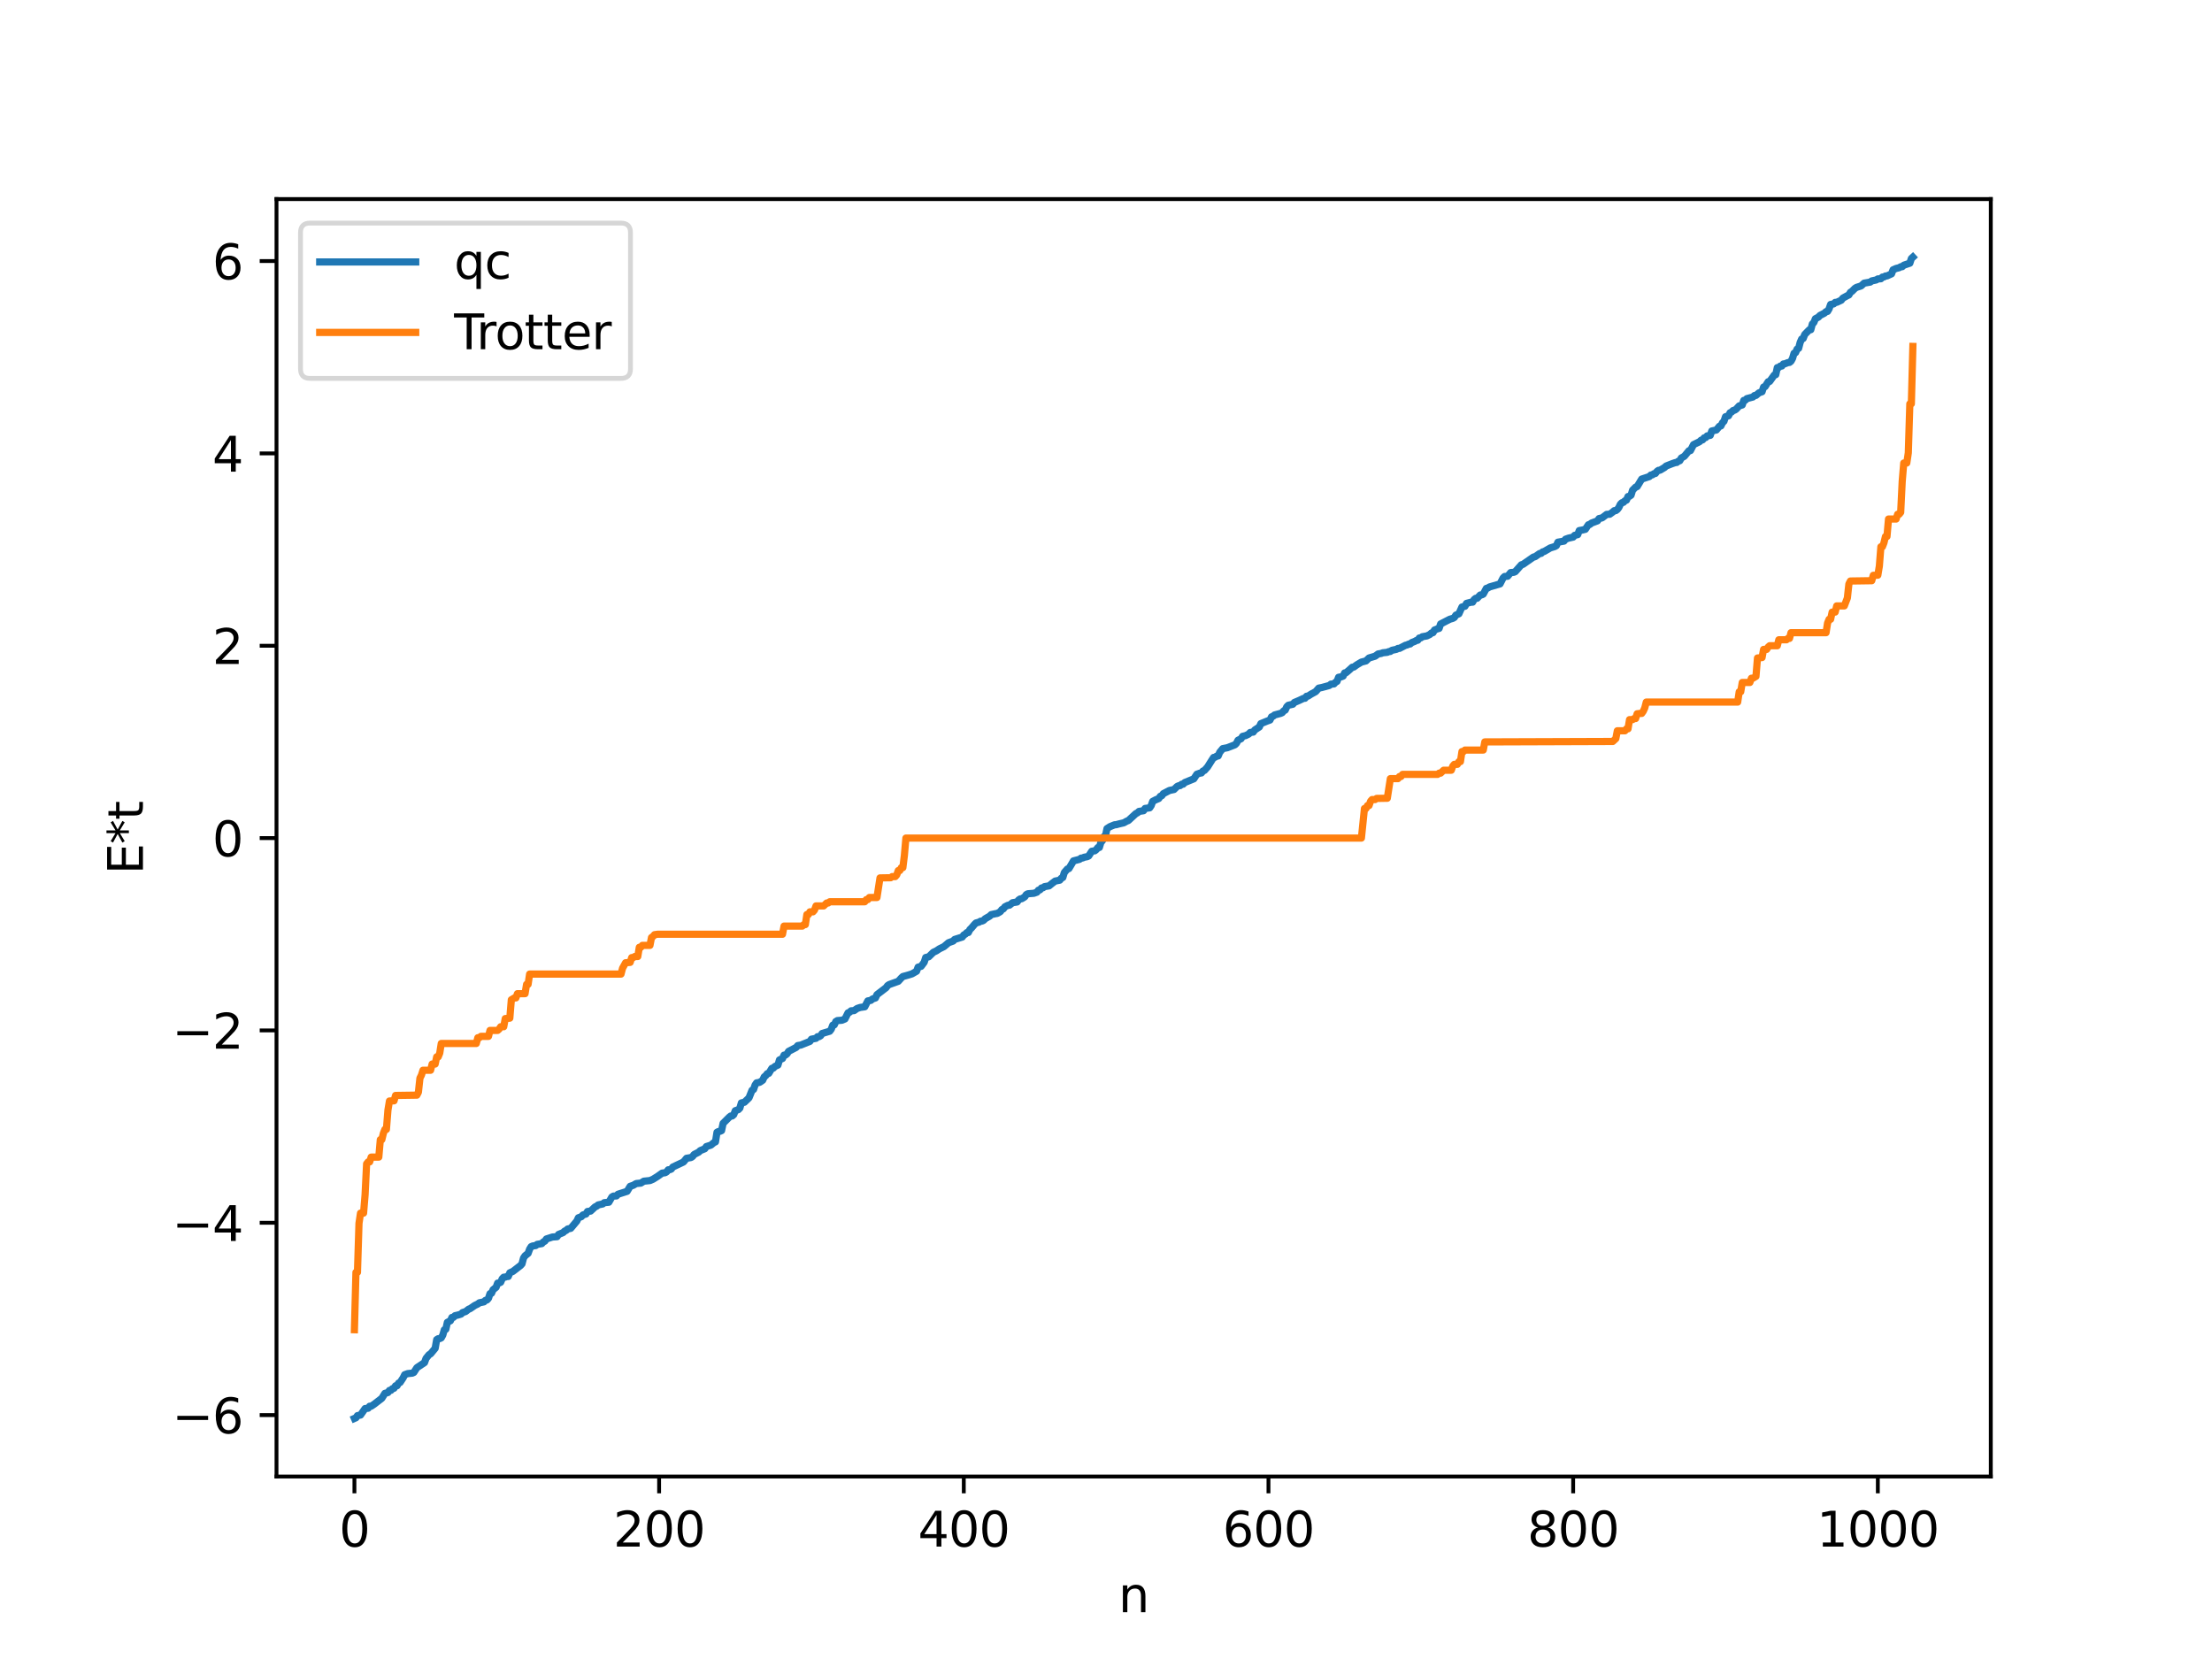 <?xml version="1.0" encoding="utf-8" standalone="no"?>
<!DOCTYPE svg PUBLIC "-//W3C//DTD SVG 1.1//EN"
  "http://www.w3.org/Graphics/SVG/1.1/DTD/svg11.dtd">
<svg xmlns:xlink="http://www.w3.org/1999/xlink" width="460.8pt" height="345.6pt" viewBox="0 0 460.8 345.6" xmlns="http://www.w3.org/2000/svg" version="1.1">
 <defs>
  <style type="text/css">*{stroke-linejoin: round; stroke-linecap: butt}</style>
 </defs>
 <g id="figure_1">
  <g id="patch_1">
   <path d="M 0 345.6 
L 460.8 345.6 
L 460.8 0 
L 0 0 
z
" style="fill: #ffffff"/>
  </g>
  <g id="axes_1">
   <g id="patch_2">
    <path d="M 57.6 307.584 
L 414.72 307.584 
L 414.72 41.472 
L 57.6 41.472 
z
" style="fill: #ffffff"/>
   </g>
   <g id="matplotlib.axis_1">
    <g id="xtick_1">
     <g id="line2d_1">
      <defs>
       <path id="m3882ca1fdb" d="M 0 0 
L 0 3.5 
" style="stroke: #000000; stroke-width: 0.8"/>
      </defs>
      <g>
       <use xlink:href="#m3882ca1fdb" x="73.833" y="307.584" style="stroke: #000000; stroke-width: 0.8"/>
      </g>
     </g>
     <g id="text_1">
      <!-- 0 -->
      <g transform="translate(70.651 322.182) scale(0.1 -0.1)">
       <defs>
        <path id="DejaVuSans-30" d="M 2034 4250 
Q 1547 4250 1301 3770 
Q 1056 3291 1056 2328 
Q 1056 1369 1301 889 
Q 1547 409 2034 409 
Q 2525 409 2770 889 
Q 3016 1369 3016 2328 
Q 3016 3291 2770 3770 
Q 2525 4250 2034 4250 
z
M 2034 4750 
Q 2819 4750 3233 4129 
Q 3647 3509 3647 2328 
Q 3647 1150 3233 529 
Q 2819 -91 2034 -91 
Q 1250 -91 836 529 
Q 422 1150 422 2328 
Q 422 3509 836 4129 
Q 1250 4750 2034 4750 
z
" transform="scale(0.016)"/>
       </defs>
       <use xlink:href="#DejaVuSans-30"/>
      </g>
     </g>
    </g>
    <g id="xtick_2">
     <g id="line2d_2">
      <g>
       <use xlink:href="#m3882ca1fdb" x="137.304" y="307.584" style="stroke: #000000; stroke-width: 0.8"/>
      </g>
     </g>
     <g id="text_2">
      <!-- 200 -->
      <g transform="translate(127.76 322.182) scale(0.1 -0.1)">
       <defs>
        <path id="DejaVuSans-32" d="M 1228 531 
L 3431 531 
L 3431 0 
L 469 0 
L 469 531 
Q 828 903 1448 1529 
Q 2069 2156 2228 2338 
Q 2531 2678 2651 2914 
Q 2772 3150 2772 3378 
Q 2772 3750 2511 3984 
Q 2250 4219 1831 4219 
Q 1534 4219 1204 4116 
Q 875 4013 500 3803 
L 500 4441 
Q 881 4594 1212 4672 
Q 1544 4750 1819 4750 
Q 2544 4750 2975 4387 
Q 3406 4025 3406 3419 
Q 3406 3131 3298 2873 
Q 3191 2616 2906 2266 
Q 2828 2175 2409 1742 
Q 1991 1309 1228 531 
z
" transform="scale(0.016)"/>
       </defs>
       <use xlink:href="#DejaVuSans-32"/>
       <use xlink:href="#DejaVuSans-30" x="63.623"/>
       <use xlink:href="#DejaVuSans-30" x="127.246"/>
      </g>
     </g>
    </g>
    <g id="xtick_3">
     <g id="line2d_3">
      <g>
       <use xlink:href="#m3882ca1fdb" x="200.775" y="307.584" style="stroke: #000000; stroke-width: 0.8"/>
      </g>
     </g>
     <g id="text_3">
      <!-- 400 -->
      <g transform="translate(191.231 322.182) scale(0.1 -0.1)">
       <defs>
        <path id="DejaVuSans-34" d="M 2419 4116 
L 825 1625 
L 2419 1625 
L 2419 4116 
z
M 2253 4666 
L 3047 4666 
L 3047 1625 
L 3713 1625 
L 3713 1100 
L 3047 1100 
L 3047 0 
L 2419 0 
L 2419 1100 
L 313 1100 
L 313 1709 
L 2253 4666 
z
" transform="scale(0.016)"/>
       </defs>
       <use xlink:href="#DejaVuSans-34"/>
       <use xlink:href="#DejaVuSans-30" x="63.623"/>
       <use xlink:href="#DejaVuSans-30" x="127.246"/>
      </g>
     </g>
    </g>
    <g id="xtick_4">
     <g id="line2d_4">
      <g>
       <use xlink:href="#m3882ca1fdb" x="264.246" y="307.584" style="stroke: #000000; stroke-width: 0.8"/>
      </g>
     </g>
     <g id="text_4">
      <!-- 600 -->
      <g transform="translate(254.702 322.182) scale(0.1 -0.1)">
       <defs>
        <path id="DejaVuSans-36" d="M 2113 2584 
Q 1688 2584 1439 2293 
Q 1191 2003 1191 1497 
Q 1191 994 1439 701 
Q 1688 409 2113 409 
Q 2538 409 2786 701 
Q 3034 994 3034 1497 
Q 3034 2003 2786 2293 
Q 2538 2584 2113 2584 
z
M 3366 4563 
L 3366 3988 
Q 3128 4100 2886 4159 
Q 2644 4219 2406 4219 
Q 1781 4219 1451 3797 
Q 1122 3375 1075 2522 
Q 1259 2794 1537 2939 
Q 1816 3084 2150 3084 
Q 2853 3084 3261 2657 
Q 3669 2231 3669 1497 
Q 3669 778 3244 343 
Q 2819 -91 2113 -91 
Q 1303 -91 875 529 
Q 447 1150 447 2328 
Q 447 3434 972 4092 
Q 1497 4750 2381 4750 
Q 2619 4750 2861 4703 
Q 3103 4656 3366 4563 
z
" transform="scale(0.016)"/>
       </defs>
       <use xlink:href="#DejaVuSans-36"/>
       <use xlink:href="#DejaVuSans-30" x="63.623"/>
       <use xlink:href="#DejaVuSans-30" x="127.246"/>
      </g>
     </g>
    </g>
    <g id="xtick_5">
     <g id="line2d_5">
      <g>
       <use xlink:href="#m3882ca1fdb" x="327.717" y="307.584" style="stroke: #000000; stroke-width: 0.8"/>
      </g>
     </g>
     <g id="text_5">
      <!-- 800 -->
      <g transform="translate(318.173 322.182) scale(0.1 -0.1)">
       <defs>
        <path id="DejaVuSans-38" d="M 2034 2216 
Q 1584 2216 1326 1975 
Q 1069 1734 1069 1313 
Q 1069 891 1326 650 
Q 1584 409 2034 409 
Q 2484 409 2743 651 
Q 3003 894 3003 1313 
Q 3003 1734 2745 1975 
Q 2488 2216 2034 2216 
z
M 1403 2484 
Q 997 2584 770 2862 
Q 544 3141 544 3541 
Q 544 4100 942 4425 
Q 1341 4750 2034 4750 
Q 2731 4750 3128 4425 
Q 3525 4100 3525 3541 
Q 3525 3141 3298 2862 
Q 3072 2584 2669 2484 
Q 3125 2378 3379 2068 
Q 3634 1759 3634 1313 
Q 3634 634 3220 271 
Q 2806 -91 2034 -91 
Q 1263 -91 848 271 
Q 434 634 434 1313 
Q 434 1759 690 2068 
Q 947 2378 1403 2484 
z
M 1172 3481 
Q 1172 3119 1398 2916 
Q 1625 2713 2034 2713 
Q 2441 2713 2670 2916 
Q 2900 3119 2900 3481 
Q 2900 3844 2670 4047 
Q 2441 4250 2034 4250 
Q 1625 4250 1398 4047 
Q 1172 3844 1172 3481 
z
" transform="scale(0.016)"/>
       </defs>
       <use xlink:href="#DejaVuSans-38"/>
       <use xlink:href="#DejaVuSans-30" x="63.623"/>
       <use xlink:href="#DejaVuSans-30" x="127.246"/>
      </g>
     </g>
    </g>
    <g id="xtick_6">
     <g id="line2d_6">
      <g>
       <use xlink:href="#m3882ca1fdb" x="391.188" y="307.584" style="stroke: #000000; stroke-width: 0.8"/>
      </g>
     </g>
     <g id="text_6">
      <!-- 1000 -->
      <g transform="translate(378.463 322.182) scale(0.1 -0.1)">
       <defs>
        <path id="DejaVuSans-31" d="M 794 531 
L 1825 531 
L 1825 4091 
L 703 3866 
L 703 4441 
L 1819 4666 
L 2450 4666 
L 2450 531 
L 3481 531 
L 3481 0 
L 794 0 
L 794 531 
z
" transform="scale(0.016)"/>
       </defs>
       <use xlink:href="#DejaVuSans-31"/>
       <use xlink:href="#DejaVuSans-30" x="63.623"/>
       <use xlink:href="#DejaVuSans-30" x="127.246"/>
       <use xlink:href="#DejaVuSans-30" x="190.869"/>
      </g>
     </g>
    </g>
    <g id="text_7">
     <!-- n -->
     <g transform="translate(232.991 335.861) scale(0.1 -0.1)">
      <defs>
       <path id="DejaVuSans-6e" d="M 3513 2113 
L 3513 0 
L 2938 0 
L 2938 2094 
Q 2938 2591 2744 2837 
Q 2550 3084 2163 3084 
Q 1697 3084 1428 2787 
Q 1159 2491 1159 1978 
L 1159 0 
L 581 0 
L 581 3500 
L 1159 3500 
L 1159 2956 
Q 1366 3272 1645 3428 
Q 1925 3584 2291 3584 
Q 2894 3584 3203 3211 
Q 3513 2838 3513 2113 
z
" transform="scale(0.016)"/>
      </defs>
      <use xlink:href="#DejaVuSans-6e"/>
     </g>
    </g>
   </g>
   <g id="matplotlib.axis_2">
    <g id="ytick_1">
     <g id="line2d_7">
      <defs>
       <path id="m9d635eaaf8" d="M 0 0 
L -3.5 0 
" style="stroke: #000000; stroke-width: 0.8"/>
      </defs>
      <g>
       <use xlink:href="#m9d635eaaf8" x="57.6" y="294.788" style="stroke: #000000; stroke-width: 0.8"/>
      </g>
     </g>
     <g id="text_8">
      <!-- −6 -->
      <g transform="translate(35.858 298.587) scale(0.1 -0.1)">
       <defs>
        <path id="DejaVuSans-2212" d="M 678 2272 
L 4684 2272 
L 4684 1741 
L 678 1741 
L 678 2272 
z
" transform="scale(0.016)"/>
       </defs>
       <use xlink:href="#DejaVuSans-2212"/>
       <use xlink:href="#DejaVuSans-36" x="83.789"/>
      </g>
     </g>
    </g>
    <g id="ytick_2">
     <g id="line2d_8">
      <g>
       <use xlink:href="#m9d635eaaf8" x="57.6" y="254.721" style="stroke: #000000; stroke-width: 0.8"/>
      </g>
     </g>
     <g id="text_9">
      <!-- −4 -->
      <g transform="translate(35.858 258.52) scale(0.1 -0.1)">
       <use xlink:href="#DejaVuSans-2212"/>
       <use xlink:href="#DejaVuSans-34" x="83.789"/>
      </g>
     </g>
    </g>
    <g id="ytick_3">
     <g id="line2d_9">
      <g>
       <use xlink:href="#m9d635eaaf8" x="57.6" y="214.654" style="stroke: #000000; stroke-width: 0.8"/>
      </g>
     </g>
     <g id="text_10">
      <!-- −2 -->
      <g transform="translate(35.858 218.453) scale(0.1 -0.1)">
       <use xlink:href="#DejaVuSans-2212"/>
       <use xlink:href="#DejaVuSans-32" x="83.789"/>
      </g>
     </g>
    </g>
    <g id="ytick_4">
     <g id="line2d_10">
      <g>
       <use xlink:href="#m9d635eaaf8" x="57.6" y="174.587" style="stroke: #000000; stroke-width: 0.8"/>
      </g>
     </g>
     <g id="text_11">
      <!-- 0 -->
      <g transform="translate(44.237 178.386) scale(0.1 -0.1)">
       <use xlink:href="#DejaVuSans-30"/>
      </g>
     </g>
    </g>
    <g id="ytick_5">
     <g id="line2d_11">
      <g>
       <use xlink:href="#m9d635eaaf8" x="57.6" y="134.519" style="stroke: #000000; stroke-width: 0.8"/>
      </g>
     </g>
     <g id="text_12">
      <!-- 2 -->
      <g transform="translate(44.237 138.319) scale(0.1 -0.1)">
       <use xlink:href="#DejaVuSans-32"/>
      </g>
     </g>
    </g>
    <g id="ytick_6">
     <g id="line2d_12">
      <g>
       <use xlink:href="#m9d635eaaf8" x="57.6" y="94.452" style="stroke: #000000; stroke-width: 0.8"/>
      </g>
     </g>
     <g id="text_13">
      <!-- 4 -->
      <g transform="translate(44.237 98.252) scale(0.1 -0.1)">
       <use xlink:href="#DejaVuSans-34"/>
      </g>
     </g>
    </g>
    <g id="ytick_7">
     <g id="line2d_13">
      <g>
       <use xlink:href="#m9d635eaaf8" x="57.6" y="54.385" style="stroke: #000000; stroke-width: 0.8"/>
      </g>
     </g>
     <g id="text_14">
      <!-- 6 -->
      <g transform="translate(44.237 58.184) scale(0.1 -0.1)">
       <use xlink:href="#DejaVuSans-36"/>
      </g>
     </g>
    </g>
    <g id="text_15">
     <!-- E*t -->
     <g transform="translate(29.778 182.148) rotate(-90) scale(0.1 -0.1)">
      <defs>
       <path id="DejaVuSans-45" d="M 628 4666 
L 3578 4666 
L 3578 4134 
L 1259 4134 
L 1259 2753 
L 3481 2753 
L 3481 2222 
L 1259 2222 
L 1259 531 
L 3634 531 
L 3634 0 
L 628 0 
L 628 4666 
z
" transform="scale(0.016)"/>
       <path id="DejaVuSans-2a" d="M 3009 3897 
L 1888 3291 
L 3009 2681 
L 2828 2375 
L 1778 3009 
L 1778 1831 
L 1422 1831 
L 1422 3009 
L 372 2375 
L 191 2681 
L 1313 3291 
L 191 3897 
L 372 4206 
L 1422 3572 
L 1422 4750 
L 1778 4750 
L 1778 3572 
L 2828 4206 
L 3009 3897 
z
" transform="scale(0.016)"/>
       <path id="DejaVuSans-74" d="M 1172 4494 
L 1172 3500 
L 2356 3500 
L 2356 3053 
L 1172 3053 
L 1172 1153 
Q 1172 725 1289 603 
Q 1406 481 1766 481 
L 2356 481 
L 2356 0 
L 1766 0 
Q 1100 0 847 248 
Q 594 497 594 1153 
L 594 3053 
L 172 3053 
L 172 3500 
L 594 3500 
L 594 4494 
L 1172 4494 
z
" transform="scale(0.016)"/>
      </defs>
      <use xlink:href="#DejaVuSans-45"/>
      <use xlink:href="#DejaVuSans-2a" x="63.184"/>
      <use xlink:href="#DejaVuSans-74" x="113.184"/>
     </g>
    </g>
   </g>
   <g id="line2d_14">
    <path d="M 73.833 295.488 
L 74.15 295.351 
L 74.467 294.899 
L 75.102 294.781 
L 76.054 293.427 
L 76.689 293.359 
L 77.006 292.944 
L 77.324 292.936 
L 77.958 292.51 
L 79.545 291.286 
L 80.18 290.264 
L 80.815 290.093 
L 81.132 289.649 
L 81.449 289.628 
L 81.767 289.273 
L 82.084 289.201 
L 82.401 288.687 
L 82.719 288.677 
L 83.036 288.122 
L 83.353 287.985 
L 83.988 287.019 
L 84.305 286.377 
L 84.94 286.148 
L 85.892 286.051 
L 86.21 285.902 
L 86.844 284.913 
L 88.431 283.858 
L 88.748 282.984 
L 89.383 282.201 
L 89.7 282.027 
L 90.653 280.877 
L 90.97 279.073 
L 91.287 278.876 
L 91.605 278.861 
L 91.922 278.701 
L 92.239 278.127 
L 92.557 277.023 
L 92.874 276.91 
L 93.191 275.465 
L 93.826 275.142 
L 94.143 274.449 
L 94.461 274.425 
L 94.778 274.087 
L 95.413 273.942 
L 96.048 273.746 
L 96.365 273.426 
L 97 273.219 
L 97.634 272.724 
L 97.952 272.604 
L 98.904 271.951 
L 99.539 271.645 
L 99.856 271.399 
L 100.808 271.201 
L 101.125 270.888 
L 101.443 270.805 
L 101.76 270.465 
L 102.077 269.493 
L 102.395 269.406 
L 102.712 268.682 
L 103.347 268.161 
L 103.664 267.298 
L 103.981 267.274 
L 104.299 267.118 
L 104.616 266.389 
L 104.934 266.063 
L 105.251 266.057 
L 105.568 265.919 
L 105.886 265.91 
L 106.203 265.145 
L 106.838 264.861 
L 108.424 263.636 
L 108.742 263.283 
L 109.059 262.064 
L 109.377 261.604 
L 110.011 261.094 
L 110.329 260.217 
L 110.646 259.703 
L 110.963 259.563 
L 111.598 259.47 
L 111.915 259.225 
L 112.867 259.065 
L 113.185 258.718 
L 113.502 258.556 
L 113.82 258.103 
L 115.089 257.692 
L 116.041 257.627 
L 116.358 257.159 
L 117.31 256.77 
L 117.628 256.453 
L 117.945 256.317 
L 118.262 256.022 
L 118.897 255.882 
L 120.167 254.367 
L 120.484 253.686 
L 121.119 253.453 
L 121.436 253.099 
L 122.071 252.905 
L 122.388 252.376 
L 123.023 252.294 
L 123.975 251.407 
L 124.292 251.274 
L 124.61 251.009 
L 125.562 250.803 
L 125.879 250.541 
L 126.831 250.447 
L 127.466 249.361 
L 127.783 249.171 
L 128.418 249.131 
L 128.735 248.784 
L 130.639 248.177 
L 131.274 247.133 
L 131.909 246.92 
L 132.543 246.552 
L 133.496 246.46 
L 134.13 246.062 
L 135.4 245.931 
L 136.034 245.657 
L 136.986 245.061 
L 137.939 244.382 
L 138.573 244.298 
L 138.891 244.1 
L 139.208 243.69 
L 139.525 243.673 
L 139.843 243.54 
L 140.16 243.114 
L 142.381 242.065 
L 143.016 241.294 
L 143.651 241.189 
L 143.968 241.128 
L 144.286 240.903 
L 144.603 240.494 
L 145.555 240.012 
L 145.872 239.692 
L 146.824 239.308 
L 147.142 238.85 
L 148.094 238.551 
L 148.729 238.017 
L 149.046 237.875 
L 149.363 235.871 
L 149.681 235.704 
L 149.998 235.672 
L 150.315 235.525 
L 150.633 234.014 
L 151.902 232.742 
L 152.22 232.488 
L 152.537 232.475 
L 152.854 232.197 
L 153.172 231.385 
L 153.806 231.158 
L 154.124 230.836 
L 154.441 229.754 
L 155.076 229.617 
L 156.028 228.702 
L 156.662 227.124 
L 156.98 226.955 
L 157.297 226.032 
L 157.615 225.579 
L 158.249 225.469 
L 158.884 225.032 
L 159.201 224.331 
L 159.519 224.081 
L 159.836 223.666 
L 160.153 223.599 
L 160.788 222.554 
L 161.105 222.506 
L 161.423 222.162 
L 162.058 221.875 
L 162.375 220.799 
L 163.01 220.509 
L 163.327 219.803 
L 163.644 219.78 
L 163.962 219.523 
L 164.279 219.018 
L 165.866 218.193 
L 166.183 217.814 
L 166.818 217.705 
L 168.722 216.939 
L 169.039 216.479 
L 169.991 216.302 
L 170.309 215.958 
L 170.626 215.956 
L 170.943 215.77 
L 171.261 215.297 
L 172.848 214.821 
L 173.165 214.397 
L 173.482 213.56 
L 173.8 213.499 
L 174.117 212.801 
L 174.434 212.608 
L 175.386 212.533 
L 176.021 212.268 
L 176.656 210.995 
L 176.973 210.885 
L 177.291 210.574 
L 177.925 210.525 
L 178.56 210.081 
L 179.195 209.87 
L 180.147 209.734 
L 180.781 208.508 
L 181.416 208.394 
L 181.734 208.112 
L 182.368 207.898 
L 182.686 207.207 
L 184.59 205.752 
L 184.907 205.318 
L 185.224 205.109 
L 185.859 204.873 
L 187.129 204.423 
L 187.763 203.725 
L 188.081 203.431 
L 189.35 203.077 
L 189.985 202.873 
L 190.937 202.328 
L 191.254 201.477 
L 191.889 201.305 
L 192.524 200.457 
L 192.841 199.468 
L 193.476 199.312 
L 194.428 198.382 
L 195.062 198.081 
L 195.697 197.661 
L 196.649 197.192 
L 197.601 196.382 
L 198.553 196.041 
L 198.871 195.698 
L 200.458 195.207 
L 200.775 194.772 
L 201.092 194.606 
L 201.41 194.278 
L 201.727 194.262 
L 202.044 193.64 
L 202.362 193.336 
L 202.996 192.587 
L 203.314 192.273 
L 203.948 192.105 
L 204.266 191.904 
L 204.583 191.871 
L 204.9 191.724 
L 205.218 191.396 
L 206.17 190.849 
L 206.487 190.53 
L 207.439 190.323 
L 207.757 190.276 
L 208.391 189.912 
L 208.709 189.473 
L 209.026 189.33 
L 209.343 188.903 
L 209.978 188.58 
L 210.296 188.562 
L 210.93 188.056 
L 211.882 187.9 
L 212.2 187.481 
L 212.517 187.263 
L 212.834 187.227 
L 213.469 186.838 
L 213.786 186.371 
L 214.104 186.189 
L 215.373 186.087 
L 216.008 185.86 
L 216.325 185.441 
L 216.643 185.373 
L 216.96 184.985 
L 217.277 184.943 
L 217.595 184.701 
L 218.547 184.539 
L 219.181 184.02 
L 219.816 183.543 
L 220.768 183.355 
L 221.086 182.954 
L 221.403 182.8 
L 221.72 181.759 
L 222.355 181.031 
L 222.672 180.94 
L 223.307 179.89 
L 223.624 179.337 
L 224.894 179.013 
L 225.211 178.761 
L 225.529 178.739 
L 225.846 178.583 
L 226.481 178.464 
L 226.798 178.309 
L 227.433 177.336 
L 228.067 177.236 
L 228.385 176.981 
L 228.702 176.562 
L 229.02 176.545 
L 229.337 175.46 
L 229.654 175.142 
L 229.972 174.269 
L 230.289 174.119 
L 230.606 172.608 
L 231.241 172.203 
L 232.193 171.816 
L 232.51 171.799 
L 233.145 171.627 
L 234.097 171.407 
L 234.732 171.055 
L 235.049 170.94 
L 236.636 169.476 
L 236.953 169.336 
L 237.271 169.032 
L 238.223 168.887 
L 238.54 168.414 
L 239.492 168.289 
L 239.81 167.825 
L 240.127 166.942 
L 240.762 166.61 
L 241.396 166.346 
L 241.714 165.888 
L 242.031 165.756 
L 242.348 165.329 
L 243.618 164.668 
L 244.57 164.465 
L 245.205 163.842 
L 245.522 163.688 
L 245.839 163.657 
L 246.157 163.372 
L 246.474 163.358 
L 246.791 163.022 
L 248.696 162.243 
L 249.33 161.282 
L 249.965 161.06 
L 250.282 161.02 
L 250.6 160.623 
L 250.917 160.49 
L 251.552 159.776 
L 252.504 158.27 
L 252.821 157.789 
L 253.139 157.735 
L 253.456 157.509 
L 253.773 157.475 
L 254.091 156.718 
L 254.725 155.952 
L 255.677 155.765 
L 257.264 155.151 
L 257.581 154.831 
L 257.899 154.204 
L 258.534 153.898 
L 258.851 153.395 
L 259.486 153.241 
L 260.12 152.929 
L 260.438 152.585 
L 261.072 152.508 
L 261.39 152.063 
L 262.342 151.442 
L 262.659 150.748 
L 263.929 150.228 
L 264.563 149.997 
L 264.881 149.332 
L 265.198 149.22 
L 265.515 148.945 
L 266.785 148.602 
L 267.102 148.461 
L 267.42 148.084 
L 267.737 147.928 
L 268.054 147.236 
L 268.372 146.921 
L 269.324 146.706 
L 269.641 146.334 
L 270.593 145.932 
L 271.545 145.484 
L 271.862 145.459 
L 272.18 145.042 
L 272.497 145.004 
L 273.132 144.595 
L 274.084 144.077 
L 274.719 143.351 
L 275.353 143.225 
L 276.94 142.792 
L 277.258 142.518 
L 277.892 142.471 
L 278.21 142.121 
L 278.527 141.952 
L 278.844 141.095 
L 279.479 140.976 
L 279.796 140.841 
L 280.114 140.182 
L 280.431 140.124 
L 281.066 139.581 
L 281.7 138.998 
L 282.018 138.959 
L 282.653 138.496 
L 283.605 137.928 
L 284.557 137.681 
L 285.191 137.073 
L 286.461 136.696 
L 287.096 136.232 
L 287.73 136.125 
L 288.048 135.99 
L 289 135.888 
L 289.317 135.736 
L 289.634 135.709 
L 289.952 135.473 
L 290.904 135.269 
L 291.221 135.078 
L 291.539 135.069 
L 292.808 134.414 
L 293.125 134.355 
L 293.443 134.18 
L 293.76 134.152 
L 294.077 133.864 
L 294.712 133.621 
L 295.029 133.431 
L 295.347 133.372 
L 295.664 132.912 
L 295.981 132.882 
L 296.299 132.642 
L 297.251 132.47 
L 297.886 132.158 
L 298.203 131.859 
L 298.52 131.793 
L 298.838 131.243 
L 299.472 130.985 
L 299.79 130.91 
L 300.107 129.984 
L 302.011 129.004 
L 302.646 128.815 
L 302.963 128.63 
L 303.281 128.143 
L 303.915 127.861 
L 304.55 126.448 
L 305.185 126.291 
L 305.502 125.695 
L 306.454 125.444 
L 306.772 125.44 
L 307.089 124.898 
L 307.406 124.641 
L 307.724 124.626 
L 308.358 123.951 
L 308.676 123.929 
L 308.993 123.757 
L 309.628 122.569 
L 309.945 122.501 
L 310.262 122.283 
L 312.484 121.634 
L 313.119 120.405 
L 313.436 120.096 
L 314.071 120.04 
L 314.705 119.279 
L 315.34 119.223 
L 315.658 119.089 
L 316.927 117.659 
L 317.244 117.576 
L 319.466 116.033 
L 319.783 115.977 
L 320.735 115.307 
L 321.053 115.276 
L 321.37 114.97 
L 321.687 114.882 
L 322.957 114.144 
L 323.909 113.849 
L 324.226 113.659 
L 324.543 112.949 
L 325.813 112.725 
L 326.13 112.326 
L 326.765 112.104 
L 327.717 111.891 
L 328.034 111.515 
L 328.669 111.374 
L 328.986 110.529 
L 329.621 110.416 
L 330.256 110.262 
L 330.891 109.317 
L 331.208 109.24 
L 331.525 108.97 
L 332.795 108.496 
L 333.112 108.023 
L 333.747 107.883 
L 334.699 107.157 
L 335.334 107.122 
L 335.968 106.662 
L 336.286 106.379 
L 336.603 106.369 
L 336.92 106.134 
L 337.238 105.718 
L 337.555 105.041 
L 337.872 104.729 
L 338.19 104.645 
L 338.507 104.312 
L 338.824 104.188 
L 339.142 103.439 
L 339.459 103.384 
L 339.777 103.15 
L 340.094 102.116 
L 340.729 101.476 
L 341.046 101.367 
L 341.998 99.802 
L 343.585 99.28 
L 343.902 98.959 
L 344.22 98.917 
L 344.537 98.685 
L 344.854 98.629 
L 345.172 98.212 
L 345.489 97.982 
L 345.806 97.951 
L 346.758 97.389 
L 347.076 97.086 
L 348.345 96.589 
L 348.98 96.37 
L 349.297 96.338 
L 349.615 96.085 
L 349.932 95.977 
L 350.249 95.409 
L 350.884 95.047 
L 351.836 93.894 
L 352.153 93.864 
L 352.788 92.627 
L 354.058 92.005 
L 354.375 91.694 
L 354.692 91.625 
L 355.01 91.211 
L 355.327 91.152 
L 355.644 90.799 
L 356.279 90.694 
L 356.596 89.78 
L 357.548 89.574 
L 358.183 88.803 
L 358.5 88.726 
L 358.818 88.074 
L 359.135 87.763 
L 359.453 86.811 
L 360.087 86.616 
L 360.405 85.98 
L 360.722 85.835 
L 361.039 85.516 
L 361.357 85.446 
L 361.674 85.228 
L 362.309 84.549 
L 362.943 84.361 
L 363.261 83.415 
L 363.578 83.367 
L 363.896 83.042 
L 365.165 82.705 
L 365.482 82.4 
L 365.8 82.368 
L 366.434 81.827 
L 367.069 81.607 
L 367.386 80.631 
L 367.704 80.536 
L 368.339 79.521 
L 368.656 79.459 
L 369.608 78.134 
L 369.925 78.047 
L 370.243 76.582 
L 370.56 76.542 
L 370.877 76.257 
L 371.195 76.248 
L 371.512 75.82 
L 371.829 75.783 
L 372.464 75.534 
L 372.781 75.502 
L 373.099 75.248 
L 373.416 74.663 
L 373.734 73.594 
L 374.051 73.456 
L 374.368 72.717 
L 374.686 72.565 
L 375.003 71.343 
L 375.32 70.623 
L 375.638 70.511 
L 375.955 69.685 
L 376.907 68.712 
L 377.224 68.683 
L 377.542 67.492 
L 377.859 67.192 
L 378.177 66.393 
L 378.811 66.064 
L 379.129 65.718 
L 380.081 65.228 
L 380.398 64.922 
L 380.715 64.869 
L 381.033 64.329 
L 381.35 63.423 
L 381.985 63.31 
L 382.302 62.991 
L 382.62 62.982 
L 383.572 62.54 
L 383.889 62.111 
L 384.841 61.589 
L 385.158 61.437 
L 385.476 60.89 
L 385.793 60.697 
L 386.428 60.061 
L 386.745 59.866 
L 387.697 59.564 
L 388.332 58.986 
L 389.601 58.765 
L 389.919 58.518 
L 390.871 58.314 
L 391.188 58.104 
L 391.823 58.069 
L 392.14 57.722 
L 392.458 57.694 
L 392.775 57.499 
L 393.092 57.479 
L 394.044 57.044 
L 394.362 56.205 
L 394.996 55.927 
L 395.631 55.769 
L 395.948 55.576 
L 396.266 55.557 
L 396.583 55.252 
L 397.853 54.827 
L 398.17 53.861 
L 398.487 53.568 
L 398.487 53.568 
" clip-path="url(#p384a1b8b22)" style="fill: none; stroke: #1f77b4; stroke-width: 1.5; stroke-linecap: square"/>
   </g>
   <g id="line2d_15">
    <path d="M 73.833 277.006 
L 74.15 265.055 
L 74.467 265.055 
L 74.785 254.839 
L 75.102 252.717 
L 75.737 252.717 
L 76.054 248.895 
L 76.372 242.442 
L 76.689 242.046 
L 77.006 242.046 
L 77.324 241.048 
L 78.91 241.048 
L 79.228 237.407 
L 79.545 237.407 
L 79.862 236.089 
L 80.18 235.275 
L 80.497 235.275 
L 80.815 231.25 
L 81.132 229.355 
L 82.084 229.323 
L 82.401 228.201 
L 86.844 228.137 
L 87.162 227.523 
L 87.479 224.606 
L 87.796 223.962 
L 88.114 222.952 
L 89.7 222.952 
L 90.018 221.662 
L 90.653 221.662 
L 90.97 220.163 
L 91.287 220.163 
L 91.605 219.382 
L 91.922 217.374 
L 99.221 217.374 
L 99.539 216.177 
L 99.856 216.177 
L 100.173 215.894 
L 101.76 215.894 
L 102.077 214.654 
L 103.664 214.654 
L 103.981 214.374 
L 104.299 213.89 
L 104.934 213.89 
L 105.251 212.189 
L 106.203 212.104 
L 106.52 208.265 
L 107.155 207.885 
L 107.472 207.885 
L 107.79 207.001 
L 109.377 207.001 
L 109.694 205.061 
L 110.011 205.061 
L 110.329 202.918 
L 129.37 202.918 
L 129.687 201.7 
L 130.322 200.555 
L 131.274 200.482 
L 131.591 199.486 
L 131.909 199.486 
L 132.226 199.258 
L 132.861 199.258 
L 133.178 197.34 
L 133.496 197.34 
L 133.813 196.939 
L 135.4 196.939 
L 135.717 195.303 
L 136.034 195.082 
L 136.352 194.713 
L 136.986 194.62 
L 163.01 194.62 
L 163.327 192.923 
L 167.135 192.923 
L 167.453 192.612 
L 167.77 192.612 
L 168.087 190.512 
L 168.405 190.512 
L 168.722 189.951 
L 169.357 189.951 
L 169.674 189.589 
L 169.991 188.722 
L 171.578 188.722 
L 172.213 188.111 
L 172.53 188.111 
L 172.848 187.852 
L 180.147 187.852 
L 180.464 187.406 
L 180.781 187.406 
L 181.099 186.968 
L 182.686 186.968 
L 183.32 182.885 
L 185.542 182.848 
L 185.859 182.611 
L 186.494 182.611 
L 186.811 182.253 
L 187.129 181.355 
L 187.446 181.355 
L 187.763 180.747 
L 188.081 180.747 
L 188.398 178.208 
L 188.715 174.587 
L 283.605 174.587 
L 284.239 168.427 
L 284.557 168.427 
L 284.874 167.818 
L 285.191 167.818 
L 285.509 166.92 
L 285.826 166.562 
L 286.461 166.562 
L 286.778 166.325 
L 289 166.288 
L 289.634 162.205 
L 291.221 162.205 
L 291.539 161.767 
L 291.856 161.767 
L 292.173 161.321 
L 299.472 161.321 
L 299.79 161.062 
L 300.107 161.062 
L 300.742 160.451 
L 302.329 160.451 
L 302.646 159.584 
L 302.963 159.222 
L 303.598 159.222 
L 303.915 158.662 
L 304.233 158.662 
L 304.55 156.561 
L 304.867 156.561 
L 305.185 156.25 
L 308.993 156.25 
L 309.31 154.553 
L 335.968 154.46 
L 336.603 153.87 
L 336.92 152.235 
L 338.507 152.235 
L 338.824 151.833 
L 339.142 151.833 
L 339.459 149.915 
L 340.094 149.915 
L 340.411 149.687 
L 340.729 149.687 
L 341.046 148.691 
L 341.681 148.618 
L 341.998 148.618 
L 342.315 148.175 
L 342.633 147.473 
L 342.95 146.255 
L 361.991 146.255 
L 362.309 144.112 
L 362.626 144.112 
L 362.943 142.172 
L 364.53 142.172 
L 364.848 141.288 
L 365.165 141.288 
L 365.8 140.908 
L 366.117 137.07 
L 367.069 136.984 
L 367.386 135.283 
L 368.021 135.283 
L 368.339 134.799 
L 368.656 134.519 
L 370.243 134.519 
L 370.56 133.279 
L 372.147 133.279 
L 372.464 132.996 
L 372.781 132.996 
L 373.099 131.799 
L 380.398 131.799 
L 380.715 129.791 
L 381.033 129.01 
L 381.35 129.01 
L 381.667 127.512 
L 382.302 127.512 
L 382.62 126.221 
L 384.206 126.221 
L 384.841 124.567 
L 385.158 121.65 
L 385.476 121.036 
L 389.919 120.972 
L 390.236 119.851 
L 391.188 119.818 
L 391.505 117.923 
L 391.823 113.898 
L 392.14 113.898 
L 392.458 113.084 
L 392.775 111.766 
L 393.092 111.766 
L 393.41 108.125 
L 394.996 108.125 
L 395.314 107.127 
L 395.631 107.127 
L 395.948 106.731 
L 396.266 100.278 
L 396.583 96.456 
L 397.218 96.456 
L 397.535 94.334 
L 397.853 84.118 
L 398.17 84.118 
L 398.487 72.167 
L 398.487 72.167 
" clip-path="url(#p384a1b8b22)" style="fill: none; stroke: #ff7f0e; stroke-width: 1.5; stroke-linecap: square"/>
   </g>
   <g id="patch_3">
    <path d="M 57.6 307.584 
L 57.6 41.472 
" style="fill: none; stroke: #000000; stroke-width: 0.8; stroke-linejoin: miter; stroke-linecap: square"/>
   </g>
   <g id="patch_4">
    <path d="M 414.72 307.584 
L 414.72 41.472 
" style="fill: none; stroke: #000000; stroke-width: 0.8; stroke-linejoin: miter; stroke-linecap: square"/>
   </g>
   <g id="patch_5">
    <path d="M 57.6 307.584 
L 414.72 307.584 
" style="fill: none; stroke: #000000; stroke-width: 0.8; stroke-linejoin: miter; stroke-linecap: square"/>
   </g>
   <g id="patch_6">
    <path d="M 57.6 41.472 
L 414.72 41.472 
" style="fill: none; stroke: #000000; stroke-width: 0.8; stroke-linejoin: miter; stroke-linecap: square"/>
   </g>
   <g id="legend_1">
    <g id="patch_7">
     <path d="M 64.6 78.828 
L 129.342 78.828 
Q 131.342 78.828 131.342 76.828 
L 131.342 48.472 
Q 131.342 46.472 129.342 46.472 
L 64.6 46.472 
Q 62.6 46.472 62.6 48.472 
L 62.6 76.828 
Q 62.6 78.828 64.6 78.828 
z
" style="fill: #ffffff; opacity: 0.8; stroke: #cccccc; stroke-linejoin: miter"/>
    </g>
    <g id="line2d_16">
     <path d="M 66.6 54.57 
L 76.6 54.57 
L 86.6 54.57 
" style="fill: none; stroke: #1f77b4; stroke-width: 1.5; stroke-linecap: square"/>
    </g>
    <g id="text_16">
     <!-- qc -->
     <g transform="translate(94.6 58.07) scale(0.1 -0.1)">
      <defs>
       <path id="DejaVuSans-71" d="M 947 1747 
Q 947 1113 1208 752 
Q 1469 391 1925 391 
Q 2381 391 2643 752 
Q 2906 1113 2906 1747 
Q 2906 2381 2643 2742 
Q 2381 3103 1925 3103 
Q 1469 3103 1208 2742 
Q 947 2381 947 1747 
z
M 2906 525 
Q 2725 213 2448 61 
Q 2172 -91 1784 -91 
Q 1150 -91 751 415 
Q 353 922 353 1747 
Q 353 2572 751 3078 
Q 1150 3584 1784 3584 
Q 2172 3584 2448 3432 
Q 2725 3281 2906 2969 
L 2906 3500 
L 3481 3500 
L 3481 -1331 
L 2906 -1331 
L 2906 525 
z
" transform="scale(0.016)"/>
       <path id="DejaVuSans-63" d="M 3122 3366 
L 3122 2828 
Q 2878 2963 2633 3030 
Q 2388 3097 2138 3097 
Q 1578 3097 1268 2742 
Q 959 2388 959 1747 
Q 959 1106 1268 751 
Q 1578 397 2138 397 
Q 2388 397 2633 464 
Q 2878 531 3122 666 
L 3122 134 
Q 2881 22 2623 -34 
Q 2366 -91 2075 -91 
Q 1284 -91 818 406 
Q 353 903 353 1747 
Q 353 2603 823 3093 
Q 1294 3584 2113 3584 
Q 2378 3584 2631 3529 
Q 2884 3475 3122 3366 
z
" transform="scale(0.016)"/>
      </defs>
      <use xlink:href="#DejaVuSans-71"/>
      <use xlink:href="#DejaVuSans-63" x="63.477"/>
     </g>
    </g>
    <g id="line2d_17">
     <path d="M 66.6 69.249 
L 76.6 69.249 
L 86.6 69.249 
" style="fill: none; stroke: #ff7f0e; stroke-width: 1.5; stroke-linecap: square"/>
    </g>
    <g id="text_17">
     <!-- Trotter -->
     <g transform="translate(94.6 72.749) scale(0.1 -0.1)">
      <defs>
       <path id="DejaVuSans-54" d="M -19 4666 
L 3928 4666 
L 3928 4134 
L 2272 4134 
L 2272 0 
L 1638 0 
L 1638 4134 
L -19 4134 
L -19 4666 
z
" transform="scale(0.016)"/>
       <path id="DejaVuSans-72" d="M 2631 2963 
Q 2534 3019 2420 3045 
Q 2306 3072 2169 3072 
Q 1681 3072 1420 2755 
Q 1159 2438 1159 1844 
L 1159 0 
L 581 0 
L 581 3500 
L 1159 3500 
L 1159 2956 
Q 1341 3275 1631 3429 
Q 1922 3584 2338 3584 
Q 2397 3584 2469 3576 
Q 2541 3569 2628 3553 
L 2631 2963 
z
" transform="scale(0.016)"/>
       <path id="DejaVuSans-6f" d="M 1959 3097 
Q 1497 3097 1228 2736 
Q 959 2375 959 1747 
Q 959 1119 1226 758 
Q 1494 397 1959 397 
Q 2419 397 2687 759 
Q 2956 1122 2956 1747 
Q 2956 2369 2687 2733 
Q 2419 3097 1959 3097 
z
M 1959 3584 
Q 2709 3584 3137 3096 
Q 3566 2609 3566 1747 
Q 3566 888 3137 398 
Q 2709 -91 1959 -91 
Q 1206 -91 779 398 
Q 353 888 353 1747 
Q 353 2609 779 3096 
Q 1206 3584 1959 3584 
z
" transform="scale(0.016)"/>
       <path id="DejaVuSans-65" d="M 3597 1894 
L 3597 1613 
L 953 1613 
Q 991 1019 1311 708 
Q 1631 397 2203 397 
Q 2534 397 2845 478 
Q 3156 559 3463 722 
L 3463 178 
Q 3153 47 2828 -22 
Q 2503 -91 2169 -91 
Q 1331 -91 842 396 
Q 353 884 353 1716 
Q 353 2575 817 3079 
Q 1281 3584 2069 3584 
Q 2775 3584 3186 3129 
Q 3597 2675 3597 1894 
z
M 3022 2063 
Q 3016 2534 2758 2815 
Q 2500 3097 2075 3097 
Q 1594 3097 1305 2825 
Q 1016 2553 972 2059 
L 3022 2063 
z
" transform="scale(0.016)"/>
      </defs>
      <use xlink:href="#DejaVuSans-54"/>
      <use xlink:href="#DejaVuSans-72" x="46.334"/>
      <use xlink:href="#DejaVuSans-6f" x="85.197"/>
      <use xlink:href="#DejaVuSans-74" x="146.379"/>
      <use xlink:href="#DejaVuSans-74" x="185.588"/>
      <use xlink:href="#DejaVuSans-65" x="224.797"/>
      <use xlink:href="#DejaVuSans-72" x="286.32"/>
     </g>
    </g>
   </g>
  </g>
 </g>
 <defs>
  <clipPath id="p384a1b8b22">
   <rect x="57.6" y="41.472" width="357.12" height="266.112"/>
  </clipPath>
 </defs>
</svg>
